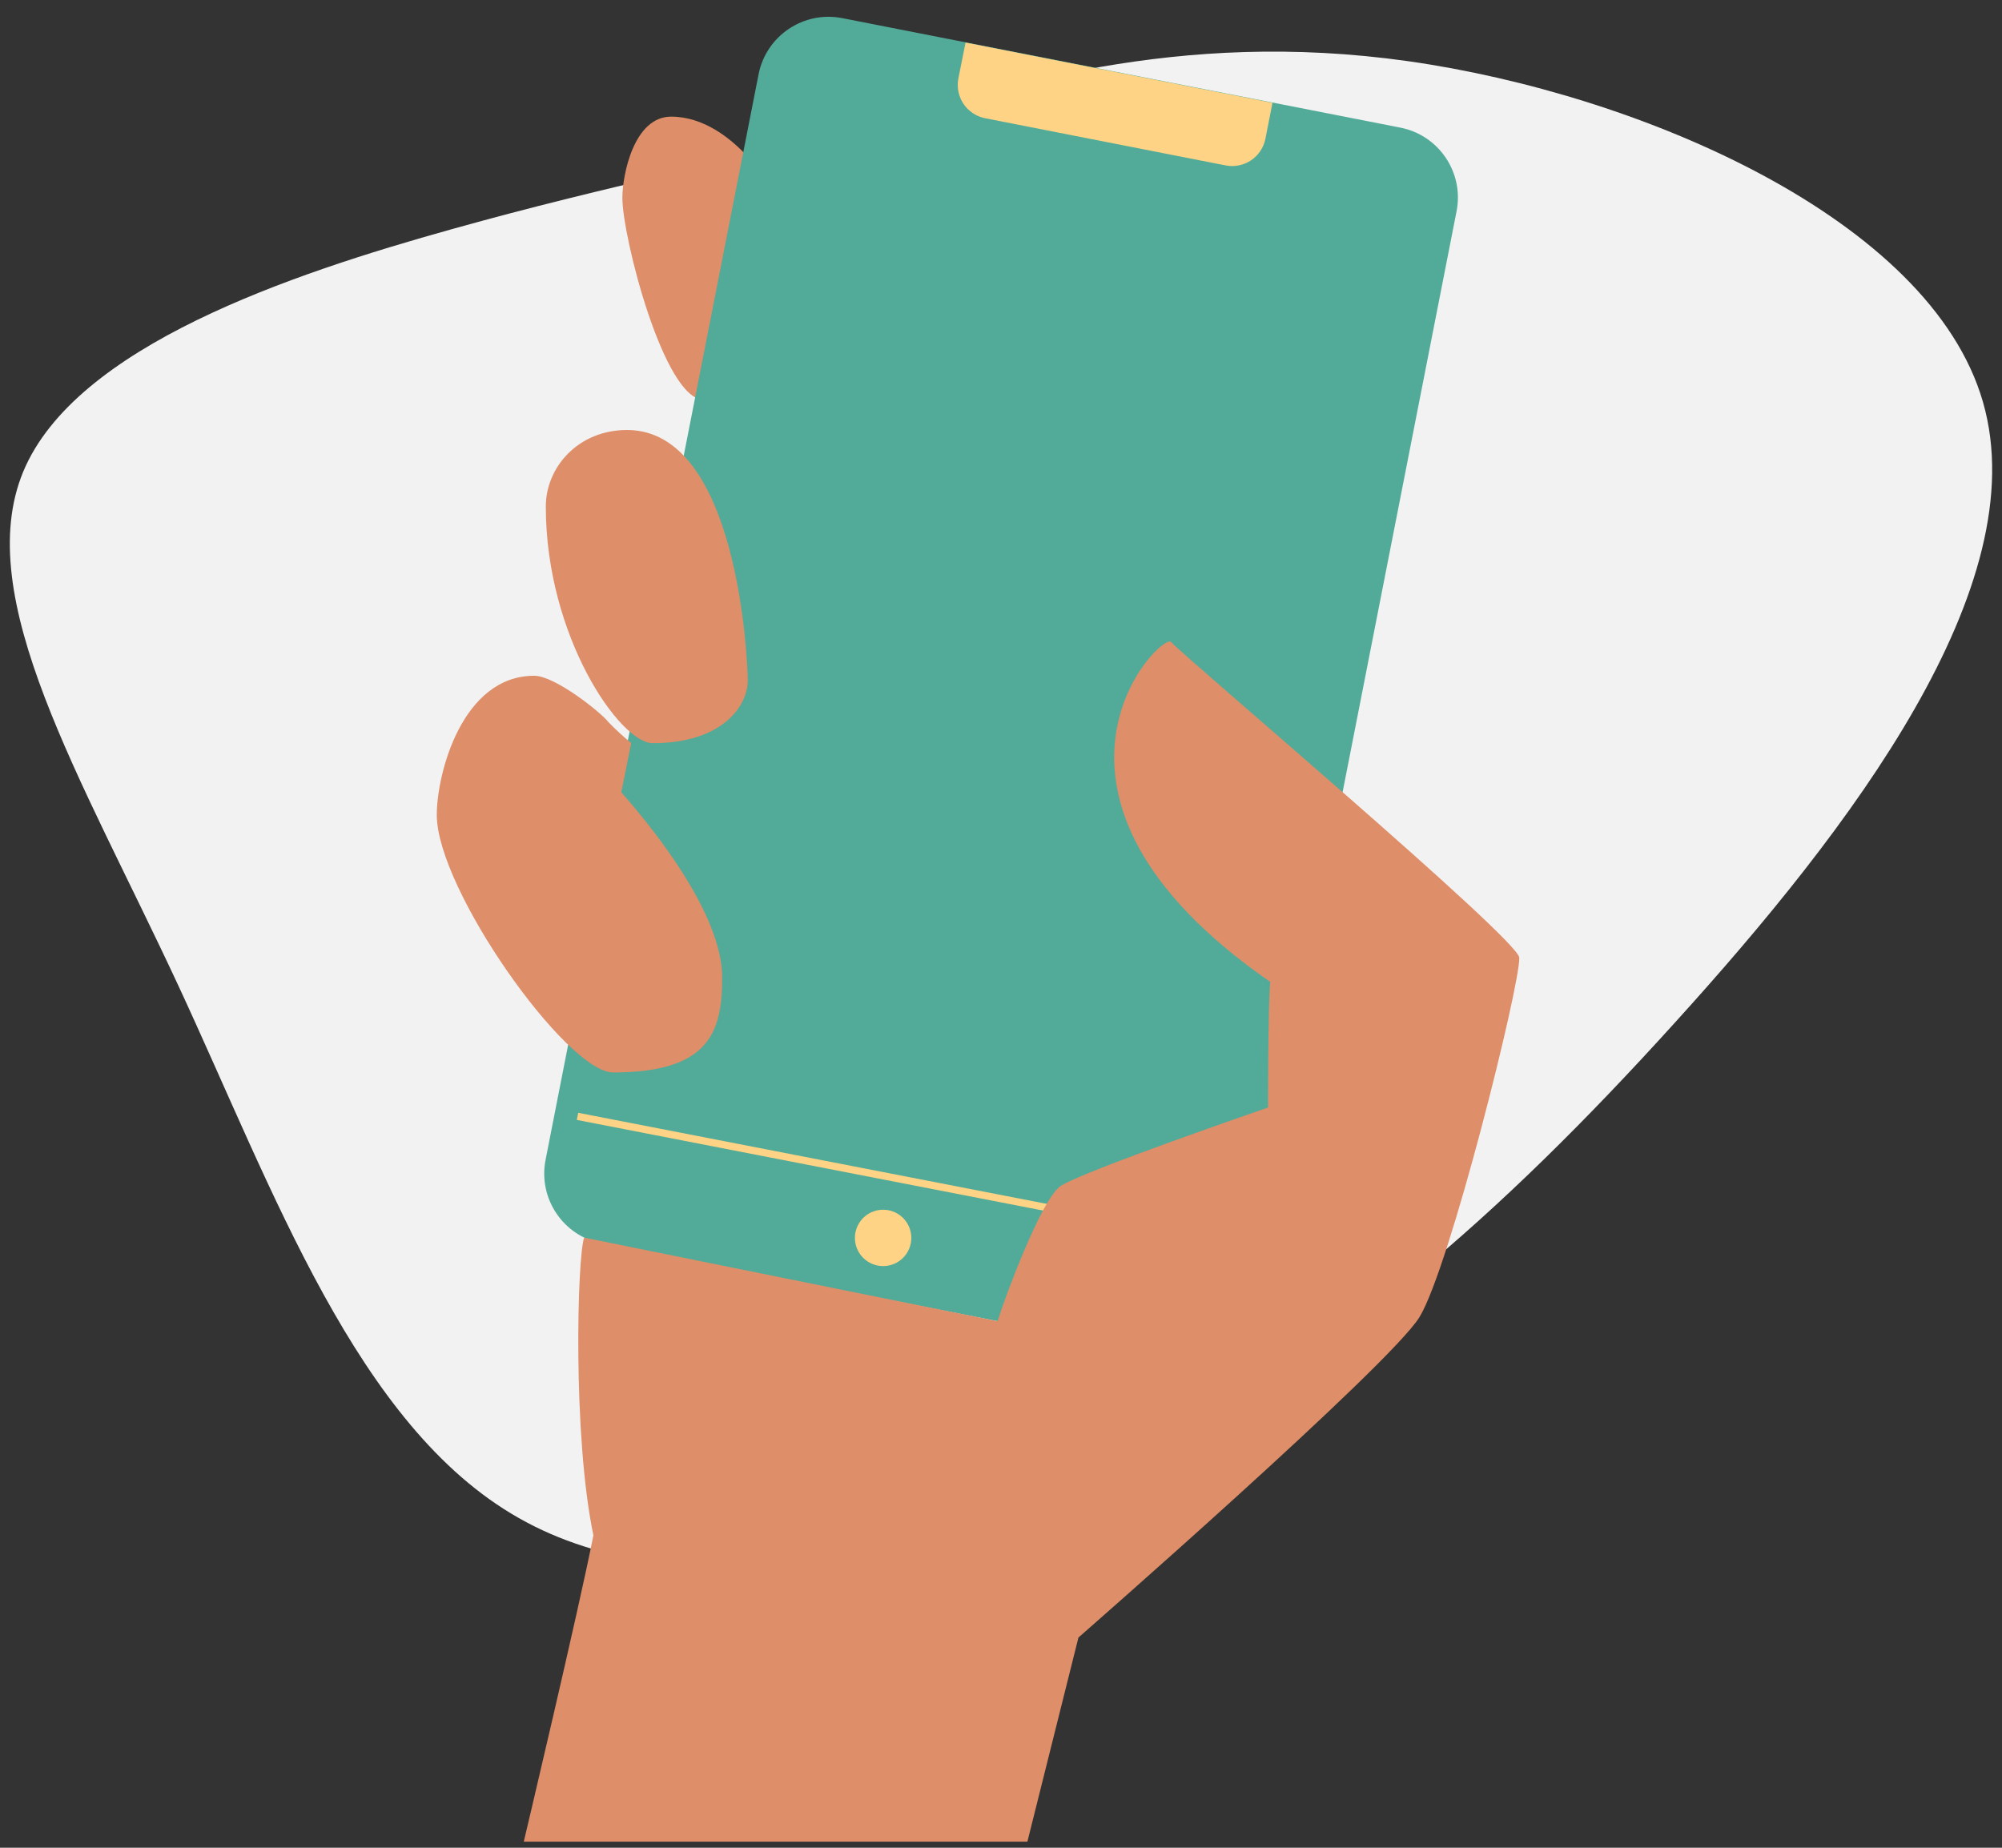 <svg width="104" height="96" viewBox="0 0 104 96" fill="none" xmlns="http://www.w3.org/2000/svg">
<rect x="0" y="0" width="104" height="96" fill="#333333" stroke="none"/>
<path d="M73.148 3.179C85.179 4.883 100.273 11.356 103.013 20.892C105.756 30.452 96.15 43.051 87.007 53.131C77.866 63.235 69.195 70.821 58.573 75.932C47.951 81.021 35.401 83.671 26.954 78.871C18.53 74.105 14.238 61.902 9.24 51.154C4.226 40.383 -1.505 31.045 1.209 24.499C3.929 17.977 15.095 14.246 23.494 11.9C31.893 9.553 37.501 8.564 44.813 6.564C52.101 4.537 61.093 1.475 73.148 3.179Z" fill="#F2F2F2"/>
<path d="M34.863 6.06C32.934 6.06 32.331 9.074 32.331 10.279C32.331 12.323 34.501 20.766 36.55 20.766C38.599 20.766 40.77 12.443 40.77 11.485C40.77 10.527 38.238 6.06 34.863 6.06Z" fill="#DE8E68"/>
<path d="M72.746 6.631L43.751 0.942C41.745 0.549 39.8 1.856 39.406 3.862L28.341 60.261C27.948 62.267 29.255 64.212 31.261 64.606L60.257 70.295C62.263 70.689 64.208 69.381 64.602 67.375L75.666 10.976C76.06 8.97 74.752 7.025 72.746 6.631Z" fill="#52AB98"/>
<path d="M66.103 5.341L65.736 7.209C65.645 7.666 65.377 8.068 64.991 8.328C64.604 8.588 64.13 8.684 63.673 8.595L51.171 6.142C50.714 6.051 50.312 5.782 50.052 5.396C49.793 5.009 49.697 4.536 49.785 4.078L50.159 2.211" fill="#FED385"/>
<path d="M30 58L66 65" stroke="#FED385" stroke-width="0.377" stroke-miterlimit="10"/>
<path d="M45.876 65.78C46.685 65.78 47.341 65.124 47.341 64.315C47.341 63.506 46.685 62.851 45.876 62.851C45.067 62.851 44.411 63.506 44.411 64.315C44.411 65.124 45.067 65.78 45.876 65.78Z" fill="#FED385"/>
<path d="M32.574 22.34C30.042 22.34 28.354 24.268 28.354 26.318C28.354 33.067 32.212 38.612 33.903 38.612C37.518 38.612 38.844 36.683 38.844 35.357C38.841 34.386 38.359 22.34 32.574 22.34Z" fill="#DE8E68"/>
<path d="M31.248 40.052C31.971 40.775 37.515 46.681 37.515 50.779C37.515 53.553 36.912 55.72 31.85 55.72C29.439 55.72 22.69 46.198 22.69 42.342C22.69 40.172 24.016 35.109 27.752 35.109C28.837 35.109 31.248 37.038 31.609 37.52C31.98 37.904 32.374 38.267 32.789 38.605C32.637 39.389 31.799 43.514 31.799 43.514" fill="#DE8E68"/>
<path d="M30.347 64.301C29.986 65.266 29.741 74.585 30.826 79.768C30.096 83.504 27.209 95.684 27.209 95.684H53.371L56.023 85.077C56.023 85.077 72.167 70.967 73.734 68.438C75.3 65.908 78.977 51.141 78.924 49.755C78.882 48.791 61.326 33.964 60.844 33.361C60.363 32.758 51.885 41.246 65.987 51.015C65.866 52.22 65.873 57.541 65.873 57.541C65.873 57.541 56.064 60.913 55.068 61.64C54.072 62.367 52.167 67.491 51.822 68.641C50.489 68.381 30.347 64.301 30.347 64.301Z" fill="#DE8E68"/>
</svg>
